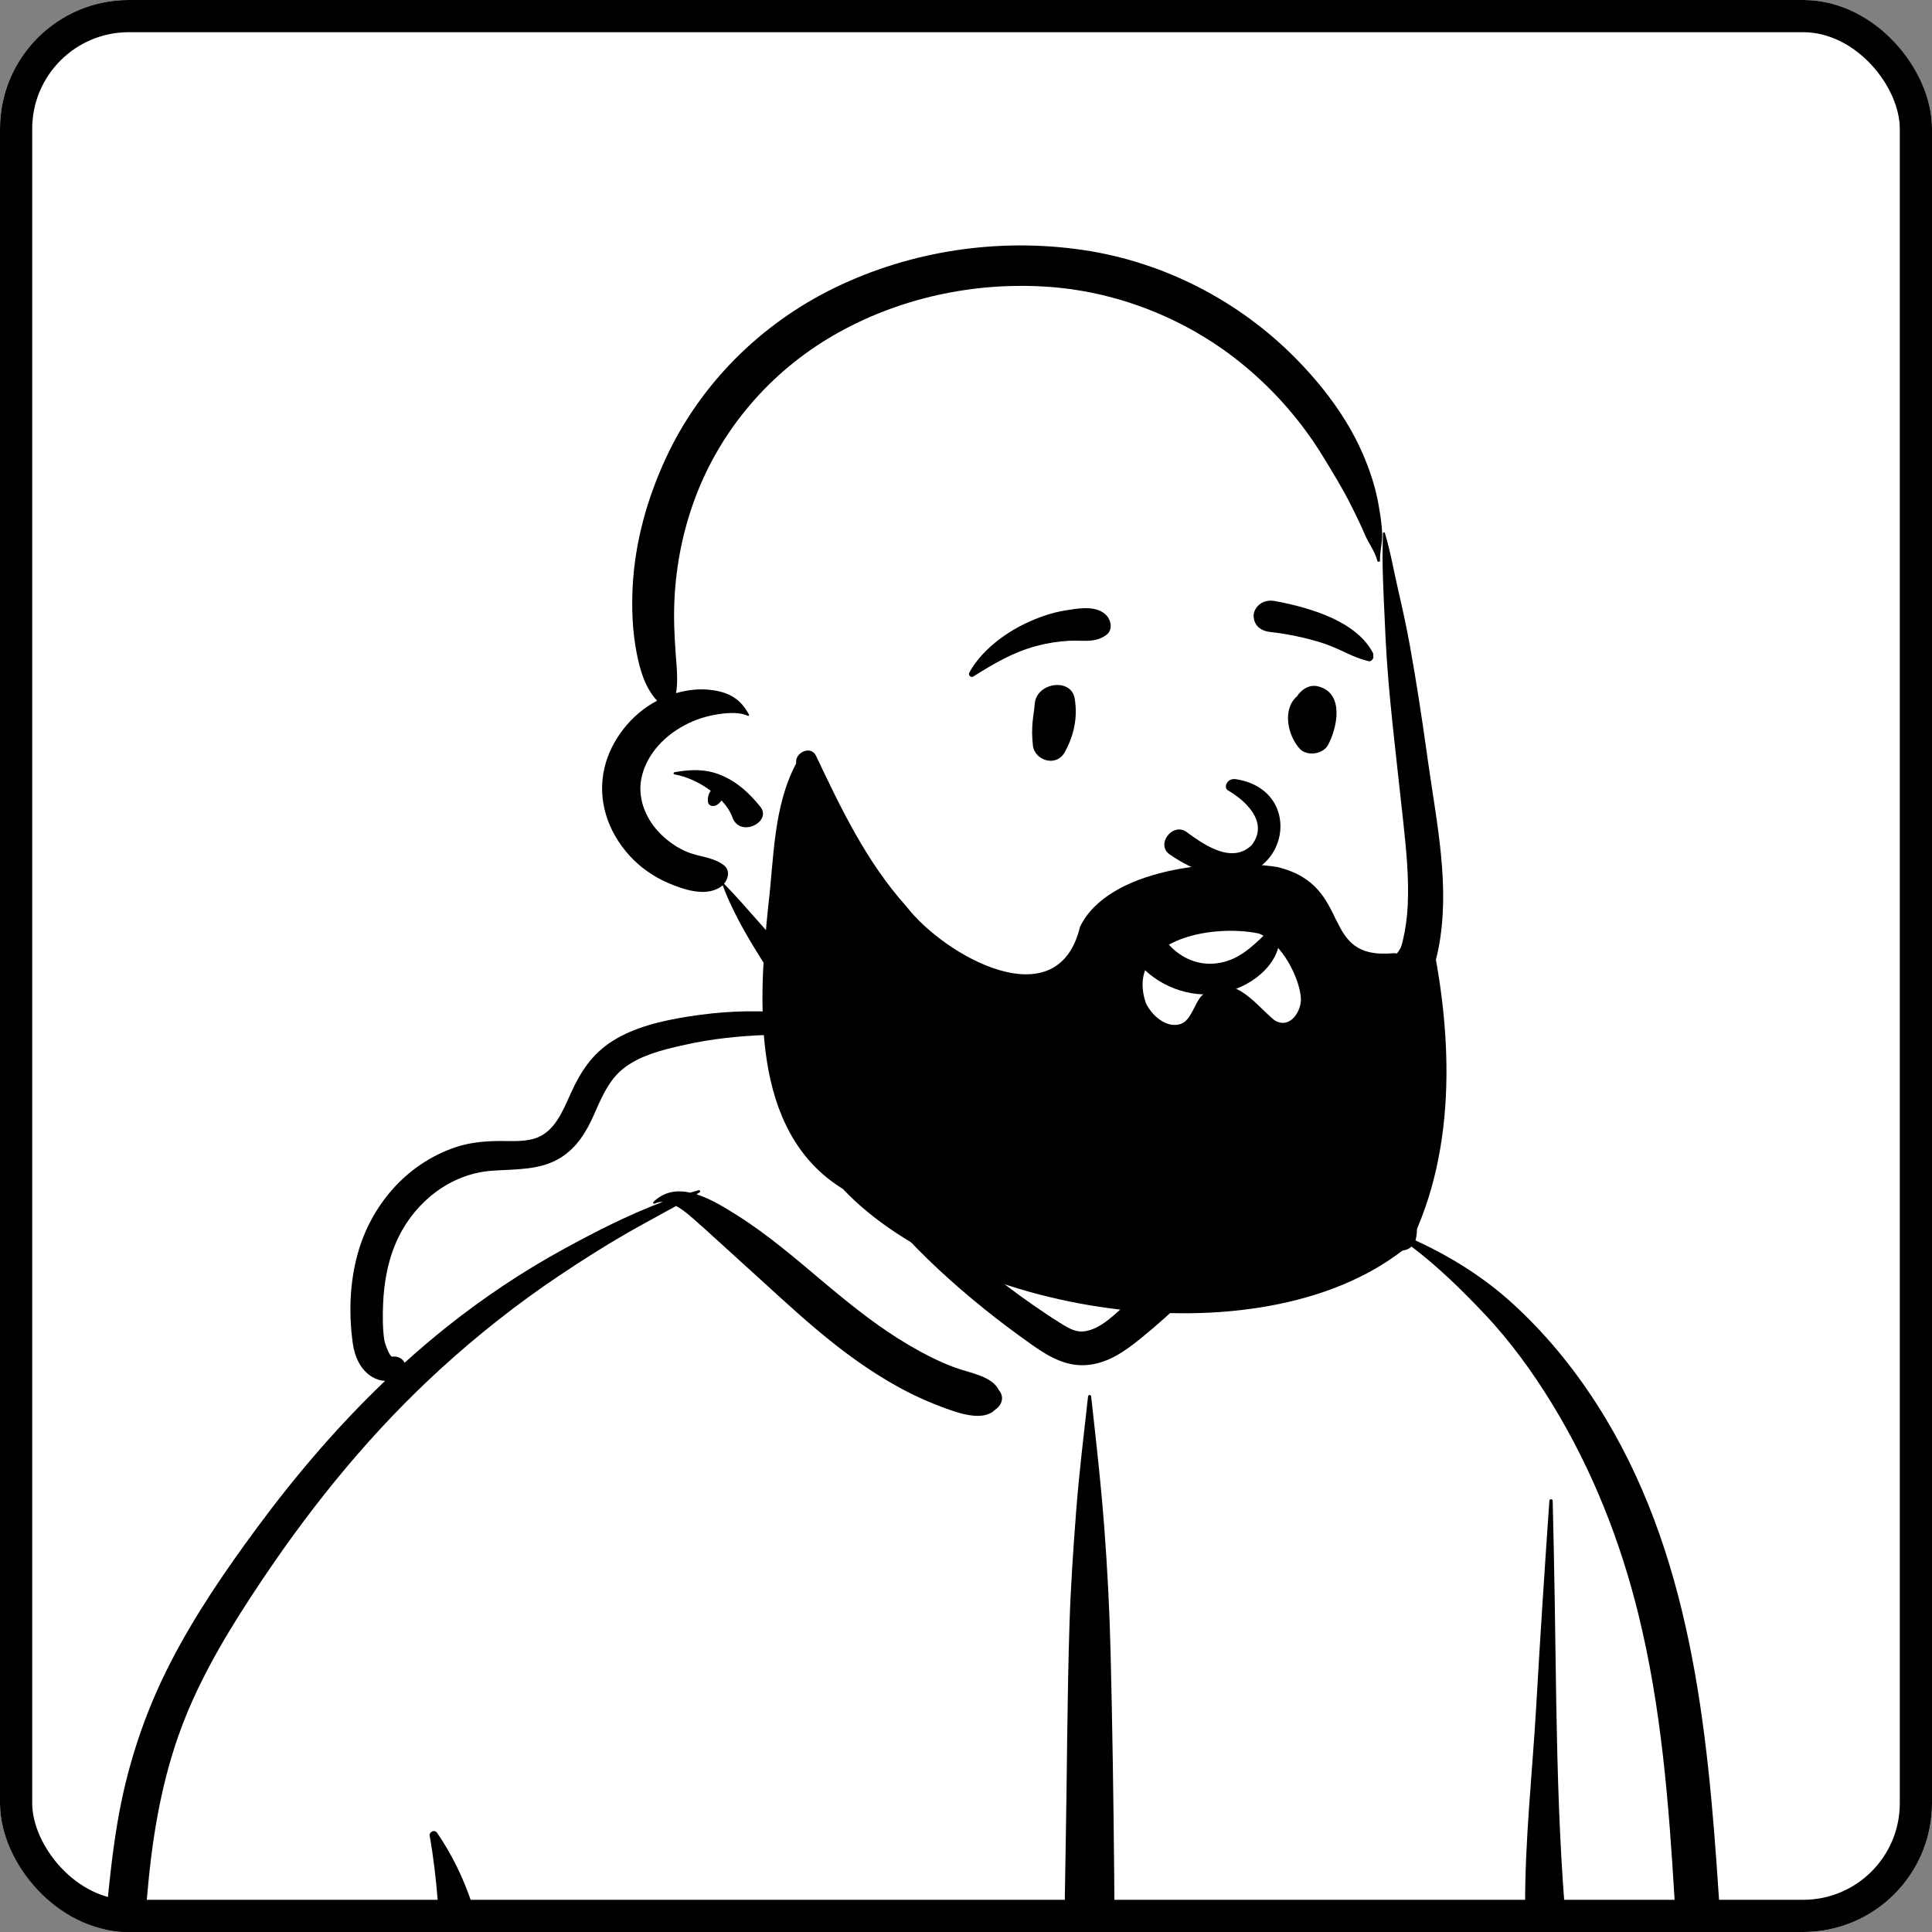 <svg width="240" height="240" viewBox="0 0 240 240" fill="none" xmlns="http://www.w3.org/2000/svg">
<rect x="0" y="0" width="240" height="240" fill="#808080" stroke="none"/>
<g clip-path="url(#clip0_83_1069)">
<rect width="240" height="240" rx="16" fill="white"/>
<path fill-rule="evenodd" clip-rule="evenodd" d="M216.9 313.52C222.173 313.282 220.052 304.66 219.674 301.494C215.498 289.928 216.48 277.31 214.838 265.188C213.815 253.872 212.5 242.591 211.394 231.283C209.223 208.33 193.628 161.602 175.832 154.088C173.59 144.894 164.33 136.312 152.615 136.312C144.625 127.472 135.008 121.25 122.673 122.506C117.575 122.723 112.632 127.776 107.747 128.752C105.012 129.105 80.742 128.198 75.88 130.896C72.493 132.521 69.436 135.525 70.432 139.348C72.021 143.981 67.083 138.968 56.784 143.913C35.782 155.702 48.331 171.474 48.888 171.962C35.781 189.006 24.326 202.833 19.026 223.665C15.591 239.132 15.977 255.098 13.099 270.643C12.083 276.034 10.524 281.24 8.837 286.474C7.009 293.325 6.12 310.399 5.112 310.552C3.276 310.978 6.173 314.501 8.118 314.504C62.047 322.865 116.826 314.85 171.045 313.54C186.324 313.044 201.621 312.929 216.9 313.52Z" fill="white"/>
<path fill-rule="evenodd" clip-rule="evenodd" d="M135.162 173.467C135.187 173.236 135.52 173.236 135.546 173.467L135.926 176.902C136.39 181.098 136.836 185.285 137.159 189.501C137.562 194.757 137.832 200.012 137.962 205.28C138.415 223.628 138.505 241.986 138.543 260.338C141.198 260.166 143.854 260.001 146.511 259.841C148.314 259.732 150.117 259.628 151.92 259.525L156.517 259.264L158.41 259.156C159.689 259.082 161.142 258.781 162.036 259.84C162.394 260.264 162.574 260.815 162.24 261.318C161.47 262.479 160.288 262.438 158.95 262.488C157.689 262.536 156.427 262.583 155.165 262.628C152.461 262.726 149.757 262.819 147.052 262.89C144.214 262.964 141.376 263.025 138.539 263.07C138.51 270.817 138.167 278.555 137.796 286.295L137.629 289.777C137.175 299.196 136.687 308.622 135.993 318.028C135.936 318.798 134.771 318.796 134.714 318.028C133.933 307.435 133.418 296.82 132.907 286.214C132.537 278.524 132.321 270.832 132.218 263.138C131.843 263.141 131.468 263.145 131.093 263.147C120.443 263.19 109.796 263.233 99.146 263.14C99.164 263.16 99.181 263.179 99.193 263.205C99.964 264.906 100.037 267.076 100.018 268.901C99.997 270.994 99.695 273.061 99.179 275.097C97.332 282.388 92.565 288.919 87.137 294.318L86.96 294.494C85.679 295.759 84.21 297.029 83.424 298.64C82.621 300.284 82.342 302.208 81.946 303.975L81.9 304.178L80.35 310.867C79.858 312.992 79.718 316.091 77.919 317.624C76.24 319.054 74.016 318.307 73.226 316.465C72.609 315.028 73.224 313.45 73.589 312.013L76.452 300.765C76.922 298.931 77.436 297.085 78.452 295.437C79.492 293.749 81.016 292.526 82.572 291.274C85.518 288.903 88.222 286.189 90.509 283.251C92.795 280.314 94.749 277.076 96.12 273.672C96.805 271.968 97.368 270.197 97.755 268.412C98.124 266.718 98.121 264.964 98.515 263.288C98.542 263.173 98.647 263.093 98.766 263.058C98.738 262.983 98.781 262.882 98.893 262.876L107.603 262.353C115.346 261.886 123.087 261.407 130.823 260.86L132.19 260.768C132.084 250.503 132.174 240.236 132.372 229.968C132.554 220.551 132.558 211.132 132.857 201.717C133.006 197.044 133.327 192.382 133.685 187.719C134.051 182.95 134.636 178.221 135.162 173.467ZM53.38 228.065C53.287 227.542 53.991 227.218 54.315 227.697C58.024 233.16 59.812 239.095 60.566 245.489C61.232 251.132 61.036 256.857 60.704 262.515C60.35 268.549 59.938 274.582 59.521 280.614L58.88 289.863L57.271 313.05C57.156 314.708 56.753 316.216 55.225 316.987C55.032 317.138 54.83 317.274 54.595 317.391C53.77 317.804 52.675 317.595 52.197 316.804L52.389 316.921C52.556 317.019 52.368 316.882 51.827 316.511L51.368 315.955C51.034 315.486 50.821 315.026 50.735 314.468C50.602 313.602 50.775 312.653 50.835 311.782L51.89 296.578C52.71 284.758 53.667 272.941 54.389 261.115C54.725 255.603 54.961 250.086 54.801 244.565C54.642 239.074 54.343 233.49 53.38 228.065ZM85.464 126.284L85.67 126.252C93.037 125.108 101.047 125.322 107.779 128.641C107.835 128.668 107.81 128.755 107.747 128.752L105.58 128.671C98.72 128.42 91.881 128.272 85.136 129.778L84.445 129.934C82.016 130.487 79.48 131.165 77.528 132.665C75.663 134.098 74.735 136.309 73.842 138.345L73.723 138.613C72.817 140.624 71.67 142.531 69.684 143.788C67.112 145.416 64.019 145.216 61.07 145.437C55.878 145.827 51.632 149.345 49.52 153.649C48.241 156.255 47.696 159.177 47.587 162.027C47.532 163.478 47.524 164.985 47.731 166.427C47.797 166.888 48.407 168.567 48.718 168.526C49.408 168.437 50.04 168.773 50.255 169.289C51.961 167.749 53.716 166.253 55.528 164.81C60.044 161.216 64.908 157.958 70.031 155.159C73.941 153.022 78.064 150.905 82.335 149.304C81.996 149.298 81.663 149.36 81.34 149.517C81.198 149.586 81.058 149.421 81.17 149.311C82.515 147.988 84.126 147.8 85.75 148.153C86.097 148.05 86.443 147.95 86.792 147.855C86.965 147.808 87.051 148.031 86.91 148.118L86.511 148.356C88.283 148.911 90.022 150.001 91.4 150.861C95.356 153.333 98.838 156.354 102.368 159.318L103.01 159.856C106.117 162.449 109.304 164.969 112.834 167.049C114.682 168.138 116.623 169.145 118.659 169.894C120.405 170.537 123.249 170.942 124.066 172.667C124.793 173.492 124.49 174.546 123.638 175.101C122.202 176.578 119.33 175.624 117.619 175.009C115.556 174.267 113.558 173.376 111.652 172.33C107.952 170.3 104.54 167.776 101.362 165.09C98.043 162.286 94.912 159.307 91.684 156.414C90.285 155.161 88.919 153.878 87.518 152.626L86.814 152.004C86.099 151.377 85.081 150.4 83.992 149.809C81.94 150.953 79.856 152.05 77.823 153.223C74.985 154.861 72.23 156.617 69.518 158.431C64.296 161.923 59.348 165.834 54.755 170.026C46.33 177.714 39.153 186.493 32.882 195.789L32.406 196.497C28.843 201.818 25.474 207.31 23.085 213.189C20.456 219.659 19.177 226.462 18.483 233.329C17.794 240.147 17.561 247 16.791 253.812C16.001 260.798 14.444 267.63 12.674 274.449L12.252 276.066C10.649 282.173 8.996 288.28 8.172 294.531C7.733 297.87 7.468 301.255 7.528 304.621C7.588 308.007 8.157 311.318 8.617 314.668C8.793 315.952 7.441 317.023 6.232 317.193C4.842 317.388 3.647 316.559 3.215 315.352C1.867 311.588 1.622 307.427 1.665 303.476C1.707 299.466 2.255 295.481 3.026 291.54C4.541 283.786 6.88 276.194 8.837 268.533C10.561 261.782 11.718 255.018 12.342 248.101C12.99 240.925 13.377 233.725 14.559 226.6C15.725 219.567 17.919 212.849 21.228 206.435C24.24 200.596 27.996 195.1 31.933 189.772C36.714 183.303 41.965 177.148 47.835 171.539C47.308 171.518 46.767 171.358 46.27 171.069C44.748 170.182 44.04 168.447 43.822 166.863C43.312 163.158 43.435 159.29 44.455 155.667C46.1 149.824 50.368 144.631 56.555 142.525C58.147 141.982 59.84 141.785 61.527 141.746C63.128 141.708 64.877 141.903 66.422 141.429C68.882 140.673 69.936 137.966 70.859 135.914L70.902 135.82C72.086 133.205 73.507 130.963 76.072 129.33C78.808 127.588 82.236 126.796 85.464 126.284ZM155.459 136.626C157.673 135.908 160.44 136.56 162.605 137.187C165.017 137.885 167.246 139.172 169.156 140.701C171.172 142.313 172.838 144.303 174.015 146.527L174.128 146.741C175.203 148.804 176.427 151.635 175.885 153.901C175.87 153.966 175.852 154.028 175.832 154.088C180.224 156.108 184.28 158.64 187.812 161.848C191.925 165.583 195.408 169.833 198.355 174.425C210.06 192.664 212.12 214.568 213.503 235.367L213.847 240.641C214.598 252.029 215.477 263.39 217.759 274.621L217.925 275.432C220.364 287.19 223.856 299.039 223.502 311.101C223.396 314.716 217.681 314.691 217.516 311.101C216.892 297.59 213.518 284.545 211.234 271.245C207.215 247.846 209.229 223.723 203.533 200.559C201.299 191.468 197.836 182.65 192.893 174.535C190.45 170.527 187.656 166.653 184.383 163.195C181.567 160.219 178.641 157.355 175.35 154.854C174.298 155.838 172.197 155.337 171.648 153.901C171.271 152.915 171.381 151.762 171.139 150.729C170.914 149.77 170.605 148.819 170.192 147.916C169.37 146.117 168.162 144.389 166.769 142.933C165.263 141.358 163.533 140.051 161.597 138.971C159.647 137.883 157.515 137.559 155.459 136.764C155.39 136.737 155.383 136.651 155.459 136.626ZM164.06 261.678C164.063 261.583 164.183 261.539 164.256 261.602C165.032 262.27 165.502 263.227 166.073 264.049C166.731 264.995 167.423 265.923 168.149 266.826C169.602 268.636 171.22 270.342 172.851 272.013C174.367 273.567 175.984 275.056 177.661 276.46C179.478 277.98 181.514 279.337 183.164 281.021C186.609 284.535 187.165 289.357 187.892 293.885L187.972 294.375C188.415 297.062 188.812 299.757 189.17 302.455C189.344 303.767 189.518 305.081 189.659 306.397L189.703 306.814C189.829 308.102 189.863 309.409 189.072 310.534C188.225 311.739 186.298 312.161 185.153 311.006C183.185 309.022 183.554 305.499 183.298 302.947C183.087 300.837 182.847 298.73 182.578 296.625L182.442 295.573C182.125 293.179 181.868 290.738 181.282 288.385C180.765 286.314 179.781 284.75 178.166 283.25C176.539 281.738 174.849 280.327 173.347 278.699C171.754 276.972 170.317 275.12 169.023 273.188C167.916 271.535 167.028 269.737 166.215 267.94L166.08 267.641C165.294 265.889 163.998 263.608 164.06 261.678ZM192.471 186.426C192.488 186.181 192.874 186.177 192.88 186.426C192.929 188.527 192.976 190.629 193.022 192.731C193.398 209.667 193.166 226.643 194.984 243.521C195.842 251.479 197.421 259.32 199.248 267.128C200.183 271.124 201.163 275.11 202.095 279.106C203.003 283 203.977 286.914 204.698 290.844C205.406 294.707 206.04 298.6 206.324 302.513L206.359 303.024C206.482 304.919 207.067 307.707 205.95 309.387C204.74 311.207 202.424 311.24 201.127 309.502C199.91 307.871 200.212 304.97 199.997 303.024C199.779 301.041 199.548 299.057 199.285 297.079C198.773 293.221 198.098 289.371 197.396 285.539C195.934 277.559 193.814 269.68 192.249 261.712C190.645 253.548 189.505 245.326 189.457 237.013C189.409 228.63 190.358 220.264 190.838 211.899C191.324 203.404 191.878 194.915 192.471 186.426ZM106.871 133.748C107.358 132.217 109.075 131.26 110.75 131.69C112.285 132.084 113.552 133.825 112.952 135.315C112.297 136.941 111.152 138.327 110.188 139.805C109.296 141.17 107.996 142.245 107.088 143.586L108.089 144.594C108.589 145.097 109.091 145.597 109.599 146.088L111.344 147.778C112.703 149.091 114.071 150.396 115.477 151.664C119.611 155.392 123.812 158.997 128.442 162.189C129.496 162.915 130.559 163.638 131.651 164.314L132.058 164.566C132.807 165.025 133.643 165.476 134.548 165.398C136.748 165.209 138.735 163.026 140.246 161.667L140.325 161.597C144.071 158.266 147.539 154.624 150.571 150.708C151.244 149.838 151.896 148.954 152.531 148.058C151.065 146.458 151.415 143.334 151.334 141.393C151.277 140.028 151.273 138.663 151.265 137.297L151.261 137.022C151.243 136.138 151.201 135.29 151.814 134.562C151.85 134.52 151.924 134.522 151.97 134.544C152.81 134.956 153.069 135.645 153.428 136.418L153.466 136.499C153.902 137.427 154.32 138.364 154.743 139.297C155.186 140.274 155.592 141.266 156.004 142.255C156.195 142.715 156.378 143.177 156.557 143.642C156.666 143.938 156.778 144.233 156.894 144.528L156.921 144.551C157.074 144.672 157.204 144.8 157.315 144.932C157.785 145.151 158.157 145.551 158.332 146.138C158.713 147.416 157.925 148.458 157.222 149.473C154.368 153.594 151.114 157.522 147.497 161.085C145.701 162.855 143.811 164.545 141.843 166.149L141.499 166.427C139.732 167.847 137.813 169.192 135.453 169.524C132.69 169.912 130.442 168.628 128.328 167.149L128.117 167.001C126.112 165.583 124.148 164.114 122.245 162.579C118.364 159.448 114.673 156.086 111.397 152.397C108.21 148.81 105.06 144.798 103.096 140.482C102.976 140.219 103.291 139.943 103.538 140.163C104.497 141.017 105.42 141.917 106.333 142.828C106.358 141.486 106.093 140.133 106.24 138.783C106.42 137.142 106.368 135.328 106.871 133.748Z" fill="black"/>
<path fill-rule="evenodd" clip-rule="evenodd" d="M172.233 71.099C169.763 61.368 164.363 52.312 155.719 44.993C129.705 20.955 81.932 34.002 82.149 70.225C81.216 74.456 80.837 78.807 81.146 83.121C81.274 84.962 82.126 87.532 80.981 89.188C78.397 92.288 76.896 94.573 77.775 98.696C78.51 102.296 81.131 104.847 84.669 106.203C86.791 106.772 88.804 108.011 89.59 109.901C94.312 117.982 97.811 124.704 105.256 130.211C107.177 131.629 126.881 140.133 133.374 140.133C152.381 140.133 176.336 133.698 176.734 113.855C176.802 109.496 175.984 105.087 175.471 100.763C174.221 90.895 174.662 80.671 172.233 71.099Z" fill="white"/>
<path fill-rule="evenodd" clip-rule="evenodd" d="M171.805 66.231C171.811 66.111 171.996 66.084 172.031 66.203C172.738 68.546 173.138 70.932 173.691 73.311C174.223 75.603 174.725 77.901 175.143 80.213C175.932 84.576 176.597 88.951 177.215 93.336L177.369 94.433C178.444 102.15 180.219 110.19 178.667 117.952C177.342 124.576 172.902 129.914 167.18 133.828C161.762 137.534 155.193 139.912 148.67 141.264C141.669 142.715 133.371 143.148 127.675 138.35C125.395 136.429 128.504 132.617 130.977 134.351C136.786 138.421 144.175 137.221 150.73 135.602L150.928 135.552C156.681 134.12 162.472 131.95 167.039 128.287C172.088 124.238 174.585 118.619 174.873 112.456C175.035 108.993 174.69 105.535 174.317 102.092L174.276 101.71C173.848 97.773 173.399 93.839 172.985 89.901C172.608 86.309 172.282 82.698 172.11 79.091L172.029 77.271C171.862 73.603 171.636 69.882 171.805 66.231ZM103.681 35.754C113.133 31.155 123.996 29.509 134.516 31.052C144.628 32.536 153.909 37.413 160.846 44.407C164.233 47.821 167.239 51.771 169.16 56.086C170.115 58.229 170.862 60.465 171.26 62.762C171.464 63.942 171.665 65.166 171.704 66.362C171.739 67.471 171.391 68.51 171.432 69.637C171.439 69.813 171.15 69.847 171.106 69.678C170.777 68.422 169.985 67.472 169.489 66.279C169.118 65.388 168.696 64.518 168.268 63.651L167.899 62.908C166.83 60.748 165.552 58.678 164.288 56.614C161.742 52.458 158.476 48.682 154.651 45.495C147.936 39.899 139.32 36.287 130.328 35.637C120.995 34.962 111.529 37.041 103.558 41.647C95.588 46.252 89.562 53.412 86.433 61.655C84.854 65.814 83.983 70.149 83.78 74.555C83.677 76.786 83.773 79.035 83.94 81.262L84.023 82.323C84.121 83.597 84.187 84.865 83.984 86.107C85.421 85.688 86.928 85.515 88.441 85.722C90.688 86.03 92.031 86.891 93.039 88.768C93.091 88.866 92.986 88.964 92.881 88.915C91.574 88.305 89.46 88.626 88.076 88.946C86.635 89.278 85.338 89.857 84.114 90.639C81.85 92.085 80.075 94.326 79.64 96.896C79.219 99.379 80.309 101.894 82.142 103.674C83.085 104.59 84.212 105.383 85.474 105.876C87.006 106.476 88.522 106.457 89.877 107.447C90.715 108.059 90.513 109.106 89.944 109.786C92.803 112.716 95.339 115.921 98.198 118.863C99.523 120.226 100.837 121.591 102.107 122.999L102.581 123.529C103.849 124.959 105.866 126.469 106.445 128.268C106.806 129.387 105.524 130.85 104.228 130.341C102.24 129.558 100.821 127.523 99.478 125.962L99.39 125.861C97.981 124.243 96.731 122.535 95.587 120.745L95.211 120.156C93.144 116.906 91.094 113.535 89.776 109.965C89.689 110.048 89.596 110.124 89.499 110.189C87.6 111.451 84.839 110.481 82.942 109.661C81.151 108.887 79.51 107.723 78.23 106.32C75.447 103.269 74.164 99.318 75.094 95.358C75.881 92.004 78.368 88.741 81.629 87.045C80.124 85.425 79.501 83.242 79.086 81.107C78.557 78.382 78.451 75.59 78.595 72.827C78.882 67.324 80.397 61.899 82.74 56.86C86.93 47.843 94.34 40.3 103.681 35.754ZM83.787 95.925C85.771 95.577 87.62 95.493 89.533 96.278C91.609 97.13 93.07 98.535 94.427 100.183C95.972 102.056 92.013 104.103 91.014 101.616L90.985 101.539C90.718 100.803 90.239 100.091 89.632 99.436C89.45 99.696 89.207 99.926 88.921 100.057C88.574 100.216 88.046 100.106 87.962 99.693C87.87 99.234 87.972 98.678 88.255 98.289L88.294 98.236C86.918 97.201 85.262 96.445 83.787 96.201C83.64 96.177 83.641 95.95 83.787 95.925Z" fill="black"/>
<path fill-rule="evenodd" clip-rule="evenodd" d="M145.905 122.8C144.07 122.101 142.434 120.934 141.237 119.443C140.821 118.925 140.713 118.378 140.8 117.878C140.898 117.315 141.255 116.805 141.74 116.463C142.228 116.12 142.837 115.951 143.426 116.037C143.938 116.112 144.448 116.374 144.851 116.917L144.936 117.026C145.647 117.925 146.574 118.664 147.63 119.139C148.649 119.598 149.787 119.812 150.966 119.687C153.21 119.45 154.757 118.316 156.401 116.776C156.604 116.581 156.808 116.381 157.013 116.177C157.143 115.992 157.322 115.873 157.522 115.811C157.743 115.742 157.993 115.746 158.223 115.82C158.444 115.893 158.642 116.029 158.774 116.211C158.9 116.384 158.972 116.598 158.949 116.844C158.798 118.44 157.905 119.865 156.637 120.984C155.228 122.226 153.361 123.086 151.603 123.387C149.666 123.719 147.692 123.481 145.905 122.8ZM152.516 98.172C154.577 99.343 157.717 102.073 155.5 104.975C152.891 107.534 149.134 104.6 147.282 103.273C145.566 102.244 143.637 104.889 145.23 106.09C158.607 115.348 164.037 98.478 153.558 96.796C152.405 96.61 151.976 97.81 152.516 98.172ZM128.543 87.403C128.77 84.762 133.075 84.162 133.503 86.776C133.886 89.117 133.435 91.268 132.306 93.376C131.228 95.39 128.518 94.451 128.313 92.617C128.039 90.159 128.401 89.046 128.543 87.403ZM161.307 86.234C161.907 85.499 162.773 84.998 163.811 85.281C167.054 86.167 166.099 90.471 164.96 92.565C164.341 93.703 162.34 93.991 161.436 92.99C159.962 91.356 159.257 88.094 161.13 86.486C161.181 86.403 161.237 86.319 161.307 86.234ZM132.261 75.845L132.773 75.761C134.358 75.505 136.329 75.259 137.45 76.45C138.044 77.082 138.249 78.255 137.45 78.86C136.044 79.923 134.489 79.511 132.805 79.601C131.416 79.676 130.082 79.89 128.744 80.248C125.81 81.032 123.42 82.462 120.914 84.034C120.585 84.24 120.249 83.847 120.406 83.559C121.853 80.911 124.656 78.736 127.464 77.409C128.963 76.702 130.603 76.115 132.261 75.845ZM158.35 74.659L158.742 74.734C163.009 75.568 168.554 77.233 170.574 81.15C170.651 81.704 170.57 81.823 170.504 81.901L170.482 81.927C170.427 81.993 170.384 82.084 170.127 82.159C170.056 82.144 169.984 82.127 169.911 82.109C168.985 81.882 168.252 81.57 167.542 81.245L166.773 80.891C165.88 80.482 164.98 80.088 164.026 79.797C161.99 79.176 159.895 78.739 157.768 78.505C157.307 78.455 156.863 78.309 156.513 78.06C156.18 77.823 155.927 77.496 155.811 77.061C155.661 76.497 155.704 76.071 156.027 75.562C156.27 75.181 156.618 74.916 157.018 74.764C157.425 74.609 157.889 74.573 158.35 74.659Z" fill="black"/>
<path fill-rule="evenodd" clip-rule="evenodd" d="M158.296 126.723C155.755 124.607 152.906 120.353 149.255 123.719C148.352 124.67 147.986 126.803 146.606 127.221C144.772 127.777 142.954 125.963 142.329 124.571C139.772 116.833 150.342 114.711 156.364 115.961C159.306 117.09 161.472 121.635 161.603 124.007C161.688 125.601 160.244 127.945 158.296 126.723ZM177.469 114.797C177.444 114.694 177.41 114.601 177.368 114.517C176.244 114.12 175.354 114.525 174.805 115.281C174.823 115.469 174.883 115.66 174.921 115.846C174.497 116.681 174.114 117.715 173.54 118.436C173.426 118.444 173.308 118.433 173.195 118.403C163.668 119.332 168.319 110.016 158.656 107.701C151.186 106.55 137.686 107.869 134.162 115.136C131.383 126.743 117.252 118.655 112.612 112.619C107.662 107.125 104.461 100.412 101.374 93.898C100.722 92.519 98.687 93.505 98.908 94.828C96.055 100.177 96.15 106.601 95.444 112.461C94.242 124.151 93.071 140.546 104.693 147.684C119.834 163.68 157.645 169.325 175.109 154.628C181.155 142.479 180.409 127.659 177.469 114.797Z" fill="black"/>
</g>
<rect x="2" y="2" width="236" height="236" rx="14" stroke="black" stroke-width="4"/>
<defs>
<clipPath id="clip0_83_1069">
<rect width="240" height="240" rx="16" fill="white"/>
</clipPath>
</defs>
</svg>
